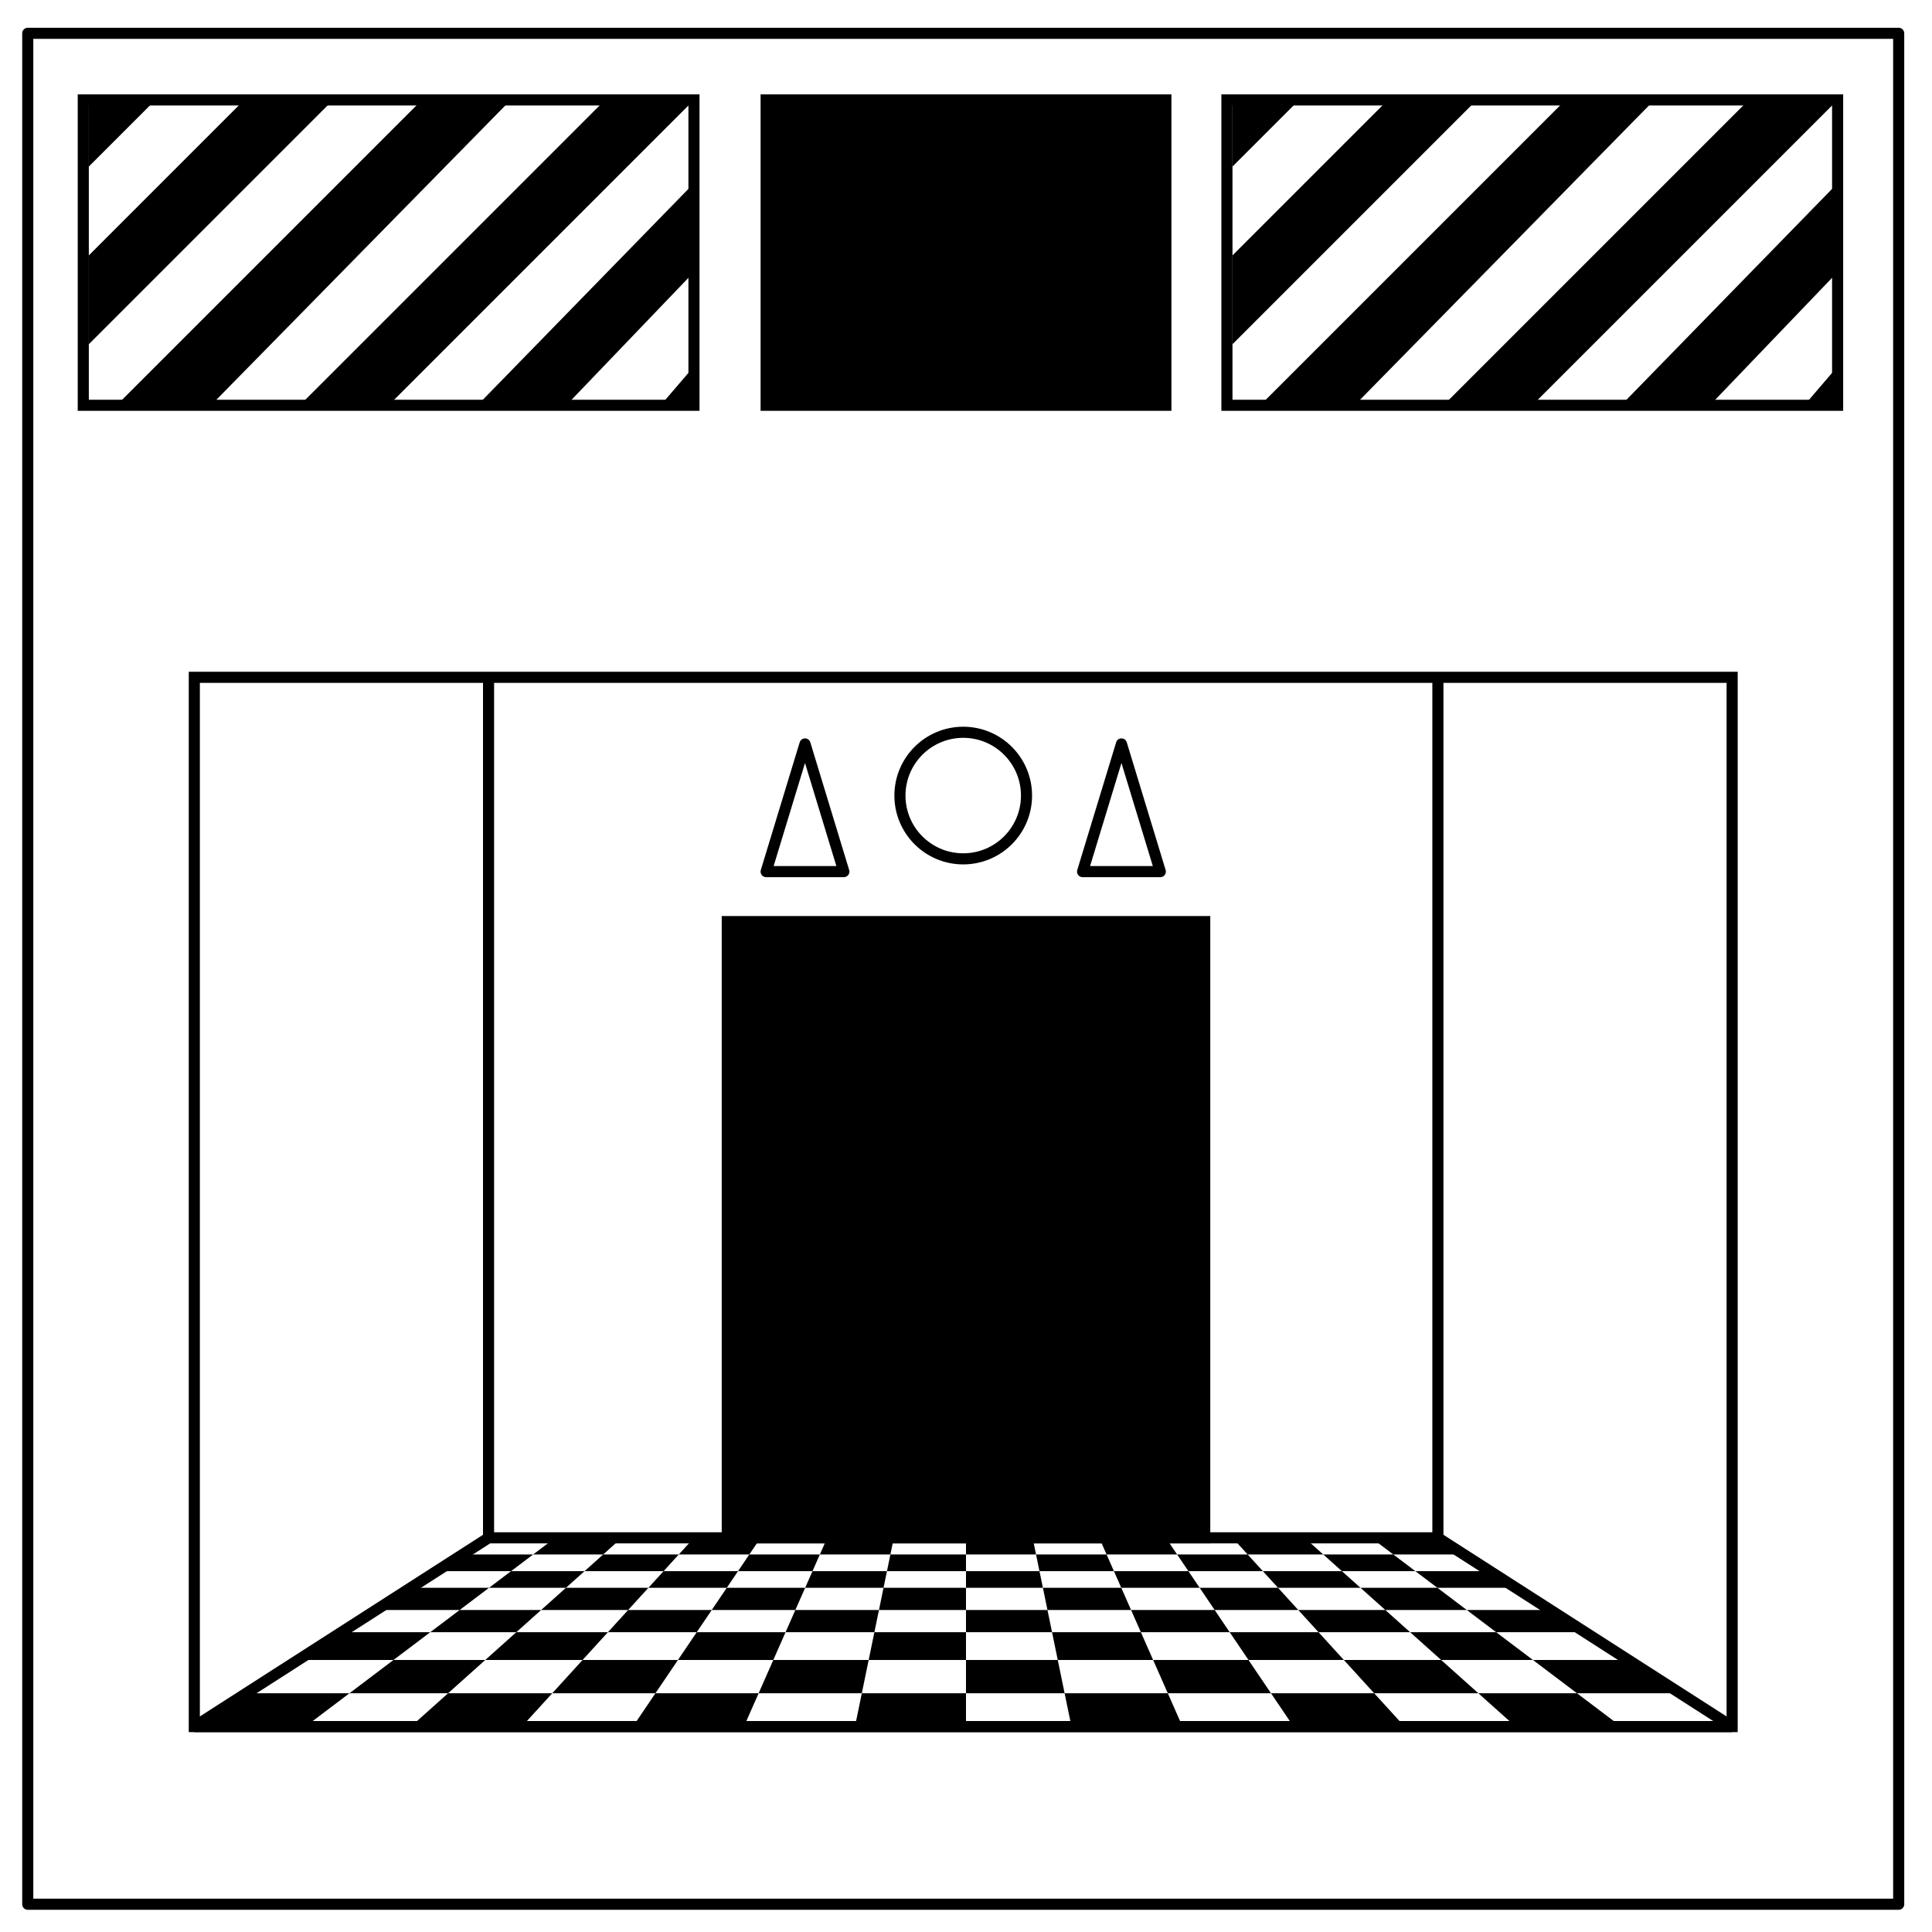<svg xmlns="http://www.w3.org/2000/svg" stroke-width="2" viewBox="0 0 348 348"><g fill="none"><path d="M0 0h348v348H0Z"/><path d="M5 6h337v337H5Zm212 66 40-54m-18 54 40-54m-18 54 40-54m-17 54 39-54"/><g stroke="#000"><path d="M88 122v155M35 122h277v189H35zm224 0v155"/><path stroke-linejoin="round" d="M5 6h337v337H5Z"/><path stroke-linejoin="bevel" d="m35 311 53-34h171l53 34z"/><path stroke-linejoin="round" d="m138 157 7-23 7 23zm57 0 7-23 7 23z"/><circle cx="173.5" cy="143.3" r="11.4"/></g></g><g id="a"><path d="M28 18H16v12zm16 0L16 46v16l44-44Zm32 0L21 73h17l54-55Zm33 0L54 73h16l55-55Zm16 15L86 73h16l23-24Zm0 33-6 7h6z"/><path fill="none" stroke="#000" d="M15 18h110v55H15z"/></g><use href="#a" transform="translate(206)"/><path stroke="#000" d="M131 166h86v111h-86z"/><path d="M137 17h74v57h-74zM35 311l10-6h257l-8-6H53l8-5h225l-7-4H68l6-4h199l-5-3H79l5-3h179l-4-3h-12l45 34h-19l-38-34h-13l31 34h-20l-23-34h-12l15 34h-20l-7-34h-12v34h-20l7-34h-12l-15 34h-20l23-34h-12l-31 34H74l38-34h-12l-45 34z"/></svg>